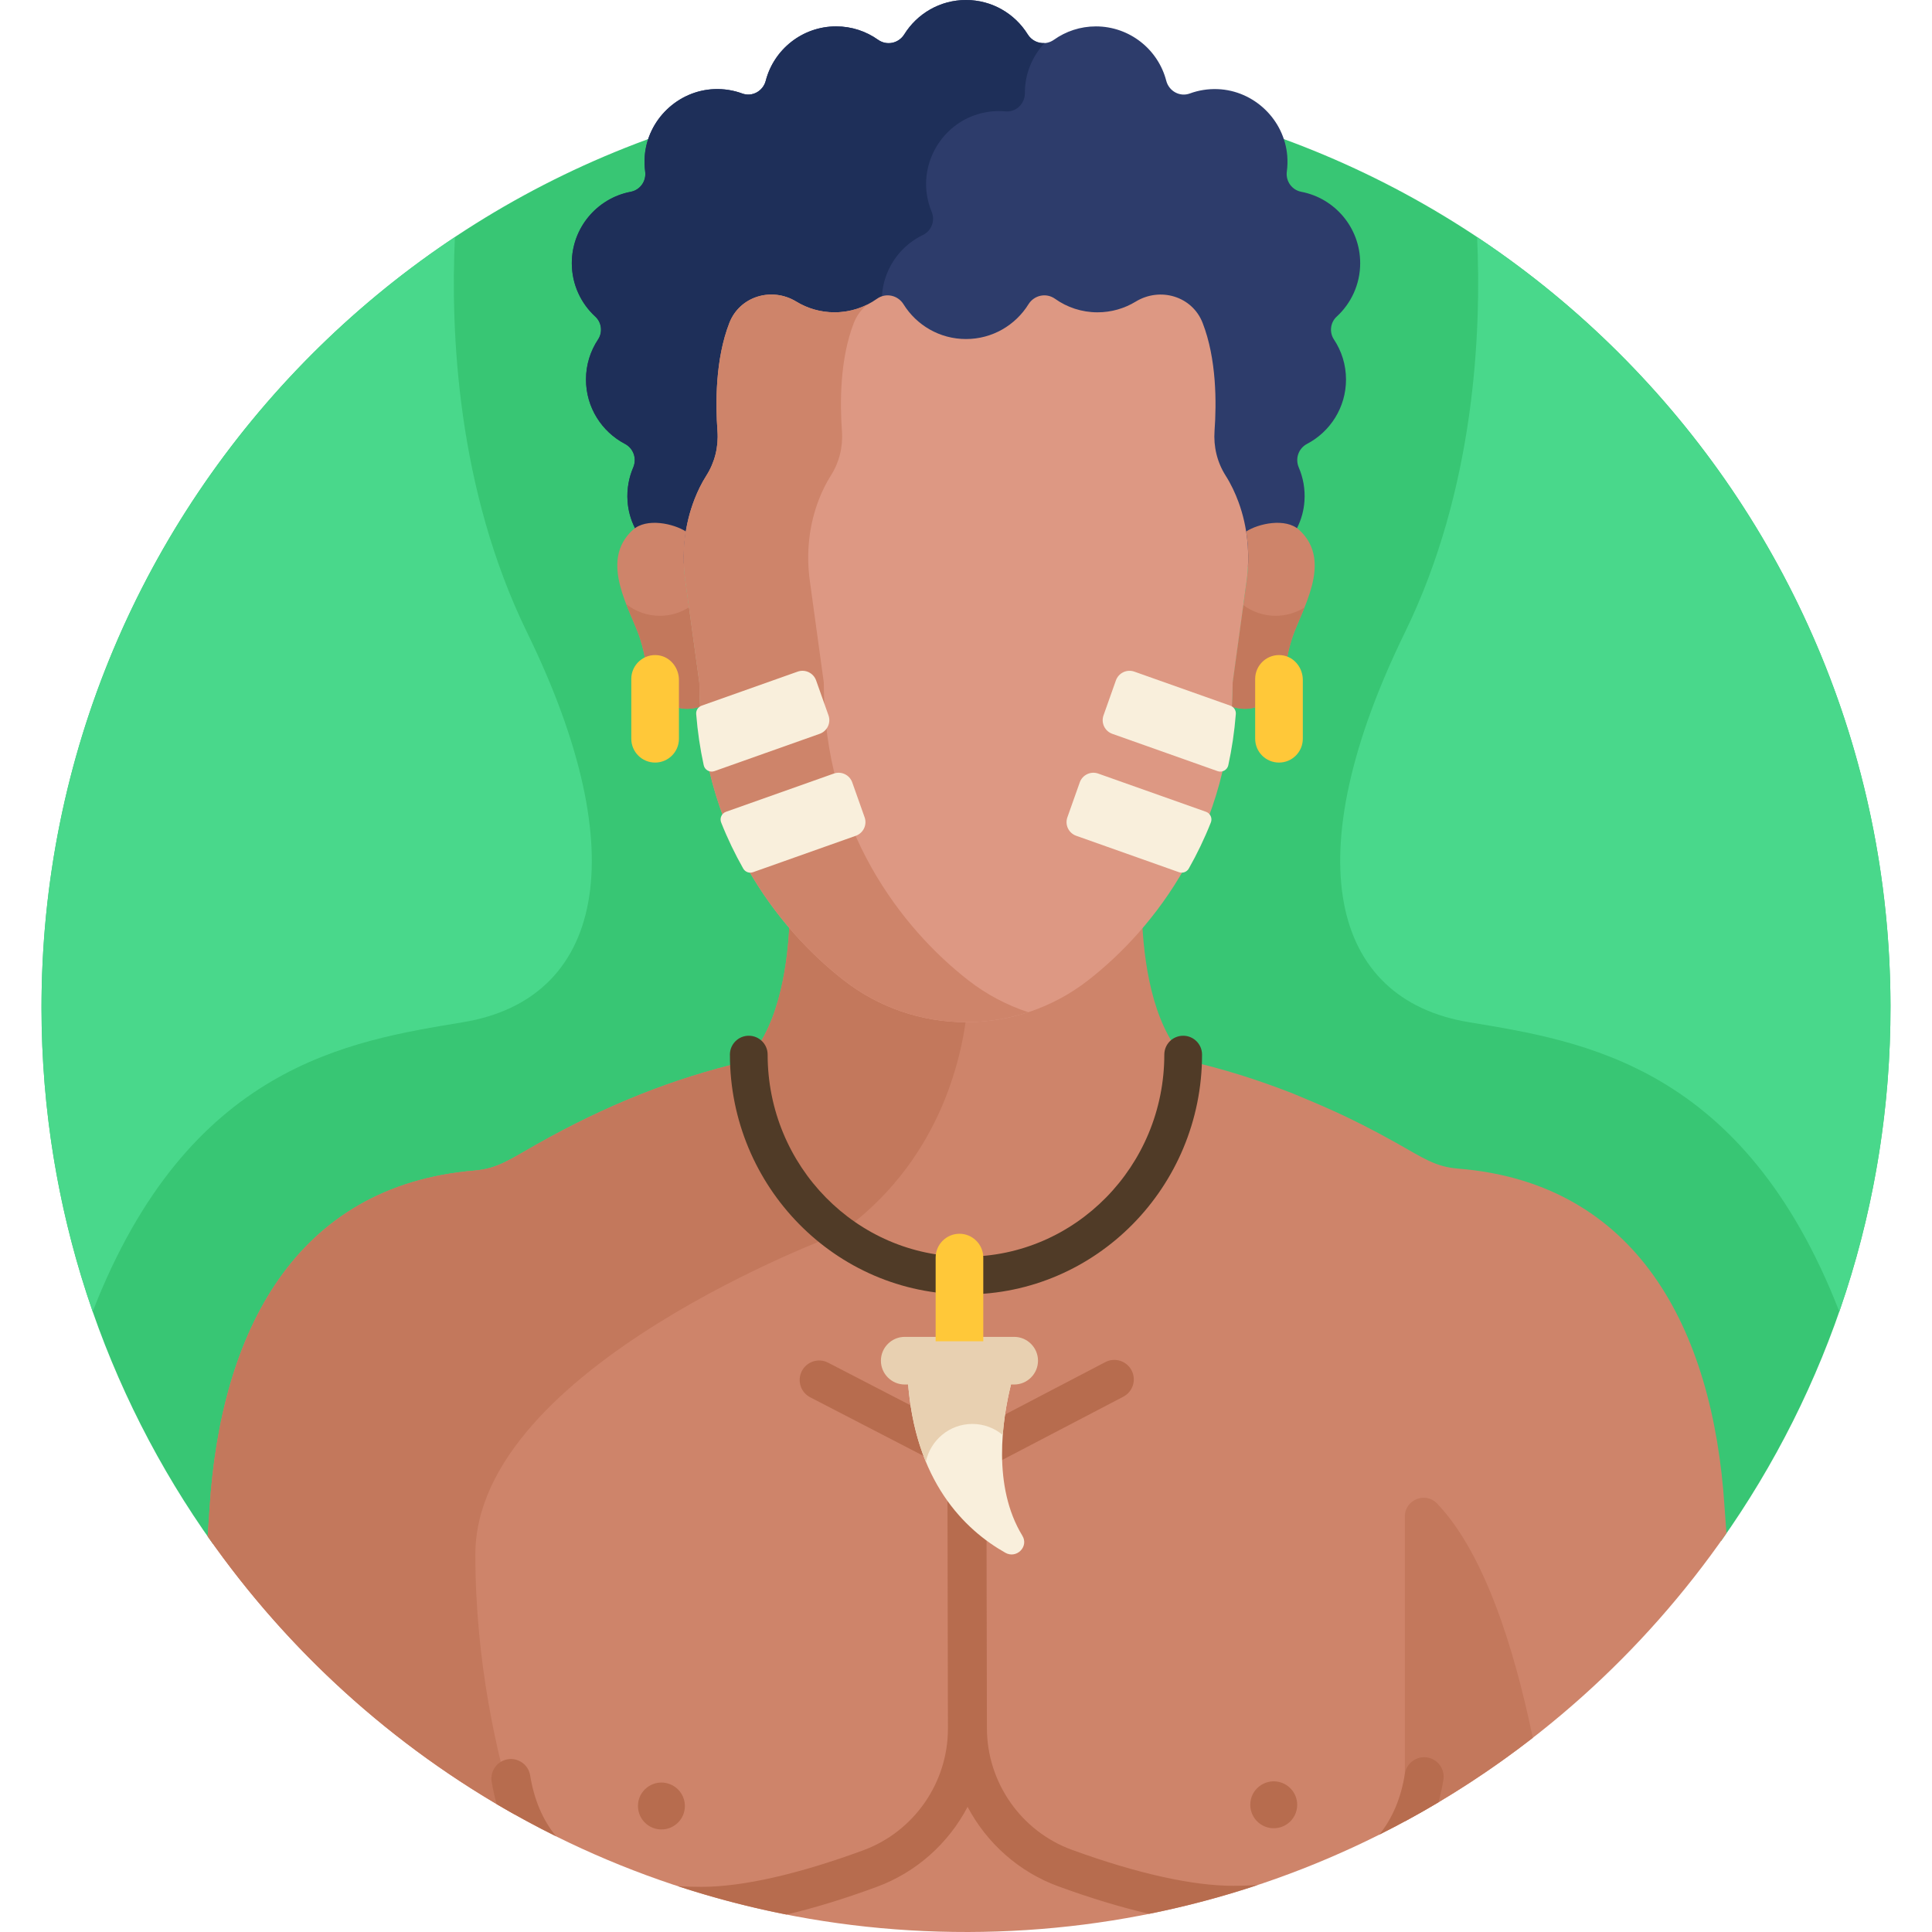 <svg id="Layer_1" enable-background="new 0 0 512 512" height="512" viewBox="0 0 512 512" width="512" xmlns="http://www.w3.org/2000/svg"><g><path d="m456.141 408.342c28.347-40.066 44.963-89.011 44.859-141.827-.268-135.31-110.176-244.783-245.485-244.515s-244.783 110.175-244.515 245.485c.104 52.82 16.917 101.701 45.424 141.656z" fill="#38c674"/><path d="m256.485 512c83.366-.165 156.911-41.959 201.039-105.66-.181-2.313-.355-4.699-.517-7.185-3.088-47.294-23.363-85.693-70.615-89.462-6.023-.48-9.232-2.81-16.338-6.798-13.282-7.455-21.331-10.513-27.638-13.193-9.307-3.608-18.039-6.392-27.981-8.665-.291-.29-.557-.612-.834-.919-8.345-9.217-10.554-25.603-10.976-37.198-4.703 5.501-9.641 10.103-14.361 13.783-9.196 7.171-20.554 11.078-32.26 11.101-11.705.023-23.079-3.839-32.303-10.973-4.735-3.661-9.692-8.245-14.416-13.726-.376 11.596-2.52 27.992-10.829 37.241-.277.308-.541.631-.832.922-9.683 2.254-19.233 5.292-27.946 8.776-9.013 3.583-18.281 8.032-27.585 13.302-7.09 4.016-10.289 6.359-16.31 6.863-47.48 3.976-67.364 42.729-70.261 89.741-.147 2.399-.311 4.797-.485 7.194 44.378 63.521 118.085 105.02 201.448 104.856z" fill="#ce846a"/><path d="m406.207 460.545c-5.046-24.331-12.98-49.12-25.354-62.084-3.091-3.239-8.556-1.042-8.556 3.436v80.783c11.935-6.452 23.272-13.865 33.91-22.135z" fill="#c3785c"/><path d="m256.002 267.803c-11.705.023-23.079-3.839-32.303-10.973-4.735-3.661-9.692-8.245-14.416-13.726-.377 11.596-2.521 27.992-10.829 37.241-.276.308-.541.631-.832.922-9.683 2.254-19.232 5.292-27.946 8.776-9.013 3.583-18.281 8.032-27.585 13.302-7.089 4.016-10.289 6.359-16.311 6.863-47.48 3.976-67.364 42.729-70.261 89.741-.147 2.399-.311 4.797-.485 7.194 21.192 30.333 49.076 55.638 81.501 73.789-4.863-15.846-10.562-40.481-10.562-68.98 0-49.697 96.334-84.993 96.334-84.993 26.312-18.533 32.534-45.817 33.978-59.162-.094.001-.188.006-.283.006z" fill="#c3785c"/><g fill="#b76c4e"><path d="m381.207 477.624c.534-1.913.98-3.895 1.309-5.967.447-2.818-1.476-5.465-4.294-5.911-2.817-.446-5.465 1.477-5.911 4.294-1.024 6.462-3.29 11.837-6.795 16.171 5.344-2.676 10.578-5.54 15.691-8.587z"/><path d="m140.494 470.498c-.458-2.816-3.113-4.727-5.928-4.271-2.816.458-4.728 3.112-4.271 5.928.337 2.071.791 4.051 1.332 5.962 5.124 3.026 10.37 5.869 15.725 8.524-3.522-4.319-5.809-9.685-6.858-16.143z"/><path d="m326.935 499.762c-10.843.021-25.658-3.275-42.847-9.533-13.456-4.899-22.516-17.837-22.544-32.195l-.136-68.942 36.287-18.955c2.529-1.321 3.509-4.442 2.187-6.971-1.32-2.529-4.443-3.509-6.97-2.187l-36.688 19.164-36.763-19.019c-2.533-1.311-5.651-.32-6.962 2.215-1.311 2.534-.32 5.651 2.215 6.962l36.362 18.811.136 68.942c.029 14.358-8.98 27.332-22.417 32.284-17.163 6.326-31.965 9.681-42.809 9.702-2.204.004-4.312-.066-6.354-.188 9.363 3.07 18.975 5.591 28.797 7.524 7.314-1.717 15.3-4.16 23.939-7.344 10.561-3.892 19.015-11.593 24.051-21.193 5.074 9.58 13.558 17.248 24.135 21.098 8.651 3.15 16.647 5.56 23.968 7.249 9.815-1.972 19.416-4.531 28.767-7.638-2.042.131-4.15.21-6.354.214z"/><path d="m338.783 484.386c2.945-.618 4.993-3.156 4.987-6.112-.006-2.888-2.023-5.468-5.011-6.083-3.677-.752-7.432 2.048-7.424 6.107.007 3.747 3.374 6.843 7.448 6.088z"/><path d="m176.514 484.707c2.945-.618 4.993-3.156 4.987-6.112-.006-2.888-2.023-5.468-5.011-6.083-3.677-.752-7.432 2.048-7.424 6.107.007 3.747 3.374 6.843 7.448 6.088z"/></g><path d="m360.462 69.74c0-9.361-6.693-17.211-15.604-18.91-2.512-.479-4.178-2.842-3.835-5.377.181-1.332.224-2.707.114-4.113-.753-9.62-8.789-17.344-18.432-17.722-2.611-.102-5.11.316-7.405 1.16-2.652.974-5.521-.638-6.229-3.373-2.149-8.311-9.726-14.411-18.65-14.411-4.143 0-7.974 1.312-11.111 3.541-2.314 1.644-5.462.968-6.962-1.442-3.397-5.459-9.444-9.093-16.348-9.093s-12.951 3.634-16.349 9.093c-1.5 2.41-4.648 3.085-6.962 1.441-3.137-2.228-6.968-3.541-11.111-3.541-8.934 0-16.501 6.108-18.649 14.41-.708 2.735-3.577 4.349-6.229 3.374-2.295-.843-4.795-1.262-7.406-1.16-9.642.378-17.679 8.102-18.432 17.722-.11 1.406-.066 2.781.114 4.113.344 2.534-1.322 4.897-3.835 5.377-8.913 1.699-15.604 9.552-15.604 18.911 0 5.614 2.405 10.661 6.238 14.18 1.682 1.544 1.981 4.14.718 6.042-2.02 3.041-3.201 6.685-3.201 10.611 0 7.407 4.182 13.832 10.312 17.054 2.28 1.199 3.217 3.902 2.202 6.27-1.153 2.69-1.711 5.695-1.503 8.854.671 10.202 9.484 17.968 19.708 17.968h139.976c10.224 0 19.037-7.766 19.708-17.968.208-3.158-.35-6.163-1.503-8.854-1.015-2.368-.078-5.072 2.202-6.27 6.13-3.222 10.312-9.648 10.312-17.054 0-3.926-1.181-7.57-3.201-10.611-1.264-1.902-.964-4.498.718-6.042 3.834-3.519 6.239-8.566 6.239-14.18z" fill="#2d3c6b"/><g><path d="m264.777 141.677c-1.011-2.999-1.243-6.047-.819-8.943.373-2.549-1.226-4.922-3.737-5.495-6.751-1.541-12.442-6.679-14.342-13.838-1.007-3.794-.801-7.619.372-11.077.733-2.162-.222-4.595-2.244-5.656-4.608-2.417-8.228-6.679-9.668-12.104-2.401-9.045 2.05-18.352 10.229-22.281 2.305-1.108 3.309-3.819 2.327-6.18-.517-1.241-.911-2.559-1.165-3.945-1.741-9.491 4.045-19.019 13.267-21.858 2.497-.769 5.021-1.006 7.456-.779 2.813.261 5.172-2.034 5.154-4.86-.031-4.985 1.907-9.714 5.224-13.258-1.736.116-3.477-.698-4.48-2.31-3.4-5.459-9.447-9.093-16.351-9.093-6.903 0-12.951 3.634-16.349 9.093-1.5 2.41-4.648 3.085-6.962 1.441-3.138-2.228-6.969-3.541-11.111-3.541-8.934 0-16.501 6.108-18.649 14.41-.708 2.735-3.577 4.349-6.229 3.374-2.295-.843-4.795-1.262-7.406-1.16-9.642.378-17.679 8.102-18.431 17.722-.11 1.405-.066 2.781.114 4.113.344 2.534-1.322 4.897-3.835 5.377-8.913 1.699-15.604 9.552-15.604 18.911 0 5.614 2.405 10.661 6.238 14.18 1.682 1.544 1.982 4.14.718 6.042-2.021 3.041-3.201 6.685-3.201 10.611 0 7.407 4.182 13.832 10.312 17.054 2.28 1.198 3.217 3.902 2.202 6.27-1.153 2.69-1.71 5.695-1.503 8.854.671 10.202 9.484 17.968 19.708 17.968h85.363c-2.978-2.22-5.334-5.293-6.598-9.042z" fill="#1e2f59"/></g><path d="m344.315 140.448c-3.651-3.346-10.923-1.65-14.067.399.689 4.289.728 8.678.133 13.011l-3.711 27.024c0 2.178-.069 4.316-.195 6.416 9.048 2.729 13.542-5.394 14.299-10.968.326-2.4.859-4.765 1.598-7.072 2.408-7.518 11.09-20.428 1.943-28.81z" fill="#ce846a"/><path d="m338.059 163.197c-3.213 0-6.171-1.062-8.57-2.837l-2.818 20.522c0 2.178-.069 4.316-.195 6.416 9.048 2.729 13.542-5.393 14.299-10.968.326-2.4.859-4.765 1.598-7.072.748-2.335 2.101-5.191 3.337-8.27-2.22 1.392-4.838 2.209-7.651 2.209z" fill="#c3785c"/><path d="m167.686 140.448c3.651-3.346 10.923-1.65 14.067.399-.689 4.289-.728 8.678-.133 13.011l3.71 27.024c0 2.178.069 4.316.195 6.416-9.048 2.729-13.542-5.394-14.299-10.968-.326-2.4-.859-4.765-1.598-7.072-2.406-7.518-11.088-20.428-1.942-28.81z" fill="#ce846a"/><path d="m182.593 160.939c-2.237 1.423-4.884 2.258-7.731 2.258-3.371 0-6.464-1.164-8.921-3.1 1.323 3.417 2.869 6.601 3.689 9.16.739 2.308 1.272 4.673 1.598 7.072.757 5.574 5.252 13.697 14.299 10.968-.126-2.1-.195-4.237-.195-6.416z" fill="#c3785c"/><path d="m324.801 126.031c-2.247-3.525-3.235-7.694-2.934-11.852.534-7.363.562-19.061-3.161-28.611-2.757-7.074-11.248-9.589-17.732-5.639-2.957 1.802-6.427 2.838-10.127 2.838-4.194 0-8.072-1.328-11.248-3.584-2.343-1.664-5.53-.98-7.049 1.459-3.44 5.526-9.562 9.205-16.551 9.205s-13.112-3.679-16.551-9.205c-1.519-2.44-4.706-3.124-7.049-1.459-3.176 2.256-7.054 3.584-11.248 3.584-3.703 0-7.173-1.037-10.13-2.84-6.486-3.954-14.973-1.429-17.73 5.649-3.736 9.593-3.69 21.349-3.15 28.704.303 4.125-.712 8.252-2.942 11.75-1.285 2.016-2.313 4.15-3.135 6.262-2.667 6.852-3.445 14.282-2.445 21.558l3.711 27.03c0 38.859 20.743 65.272 38.388 78.974 9.21 7.152 20.576 11.037 32.282 11.037s23.072-3.885 32.282-11.037c17.645-13.702 38.388-40.115 38.388-78.974l3.682-26.814c.97-7.065.336-14.292-2.119-20.988-.868-2.365-1.987-4.78-3.432-7.047z" fill="#dd9883"/><g><path d="m256.702 259.856c-17.645-13.702-38.388-40.115-38.388-78.974l-3.711-27.03c-.999-7.276-.222-14.707 2.445-21.558.822-2.112 1.85-4.246 3.135-6.262 2.23-3.498 3.245-7.625 2.942-11.75-.54-7.355-.586-19.111 3.15-28.704.778-1.998 2.023-3.618 3.54-4.847-2.608 1.302-5.548 2.037-8.663 2.037-3.704 0-7.173-1.038-10.13-2.84-6.485-3.954-14.973-1.429-17.73 5.649-3.736 9.593-3.69 21.349-3.15 28.704.303 4.125-.712 8.252-2.942 11.75-1.285 2.016-2.313 4.15-3.135 6.262-2.667 6.852-3.444 14.283-2.445 21.558l3.711 27.03c0 38.859 20.744 65.272 38.388 78.974 9.21 7.152 20.576 11.037 32.282 11.037 5.645 0 11.208-.912 16.492-2.65-5.673-1.865-11.023-4.683-15.791-8.386z" fill="#ce846a"/></g><path d="m326.06 187.01-25.444-9.018c-1.995-.707-4.186.337-4.893 2.332l-3.28 9.255c-.707 1.995.337 4.186 2.332 4.893l27.896 9.887c1.221.433 2.562-.291 2.838-1.556.942-4.323 1.625-8.85 1.997-13.581.076-.976-.524-1.885-1.446-2.212z" fill="#f9efdc"/><path d="m319.59 215.127-28.549-10.119c-1.995-.707-4.186.337-4.893 2.332l-3.28 9.254c-.707 1.995.337 4.186 2.332 4.893l27.231 9.652c.987.35 2.092-.047 2.608-.958 2.16-3.81 4.135-7.887 5.854-12.228.449-1.134-.153-2.418-1.303-2.826z" fill="#f9efdc"/><path d="m189.331 204.357 27.894-9.887c1.995-.707 3.039-2.898 2.332-4.893l-3.28-9.255c-.707-1.995-2.898-3.039-4.893-2.332l-25.442 9.018c-.922.327-1.522 1.236-1.445 2.212.372 4.731 1.054 9.258 1.997 13.581.276 1.266 1.616 1.989 2.837 1.556z" fill="#f9efdc"/><path d="m199.572 231.139 27.229-9.651c1.995-.707 3.039-2.898 2.332-4.893l-3.28-9.255c-.707-1.995-2.898-3.039-4.893-2.332l-28.548 10.119c-1.15.408-1.752 1.692-1.303 2.827 1.719 4.341 3.694 8.417 5.854 12.227.517.91 1.622 1.307 2.609.958z" fill="#f9efdc"/><g><path d="m255.993 343.032c-34.496 0-62.561-28.509-62.561-63.551 0-2.762 2.238-5 5-5s5 2.238 5 5c0 29.528 23.578 53.551 52.561 53.551s52.562-24.022 52.562-53.551c0-2.762 2.238-5 5-5s5 2.238 5 5c0 35.042-28.065 63.551-62.562 63.551z" fill="#503b27"/></g><path d="m270.939 406.984c-7.996-13.105-5.375-30.659-2.967-40.324.904-3.627-1.838-7.131-5.576-7.131h-16.072c-3.315 0-5.959 2.805-5.742 6.113 1.763 26.892 15.095 39.789 25.855 45.861 2.948 1.665 6.265-1.628 4.502-4.519z" fill="#f9efdc"/><g><path d="m257.694 377.361c3.09 0 5.876 1.114 8.044 2.924.389-5.221 1.326-9.983 2.233-13.625.904-3.627-1.838-7.131-5.577-7.131h-16.072c-3.315 0-5.959 2.805-5.742 6.113.564 8.603 2.316 15.767 4.785 21.741 1.179-5.629 6.164-10.022 12.329-10.022z" fill="#e8d0b1"/></g><path d="m268.769 354.284h-29.006c-3.473 0-6.314 2.841-6.314 6.314s2.841 6.314 6.314 6.314h29.006c3.473 0 6.314-2.841 6.314-6.314s-2.841-6.314-6.314-6.314z" fill="#e8d0b1"/><g><path d="m260.58 355.449v-22.176c0-3.473-2.841-6.314-6.313-6.314s-6.313 2.841-6.313 6.314v22.176z" fill="#ffc839"/></g><g><path d="m345.259 195.774v-15.583c0-3.23-2.302-6.14-5.507-6.543-3.828-.482-7.12 2.525-7.12 6.263v15.863c0 3.487 2.827 6.314 6.313 6.314 3.487 0 6.314-2.827 6.314-6.314z" fill="#ffc839"/></g><g><path d="m179.926 195.774v-15.583c0-3.23-2.302-6.14-5.507-6.543-3.828-.482-7.12 2.525-7.12 6.263v15.863c0 3.487 2.827 6.314 6.313 6.314 3.487 0 6.314-2.827 6.314-6.314z" fill="#ffc839"/></g><path d="m391.445 62.827c1.167 24.995-.533 66.726-19.147 104.822-28.991 59.333-19.766 97.153 16.955 103.243 30.286 5.023 72.813 11.417 98.181 76.684 8.838-25.383 13.623-52.661 13.567-81.061-.17-85.055-43.667-159.89-109.556-203.688z" fill="#49d88b"/><path d="m120.555 62.827c-1.168 24.995.533 66.726 19.147 104.822 28.991 59.333 19.766 97.153-16.955 103.243-30.286 5.023-72.813 11.417-98.181 76.684-8.837-25.383-13.622-52.661-13.566-81.061.169-85.055 43.666-159.89 109.555-203.688z" fill="#49d88b"/></g></svg>